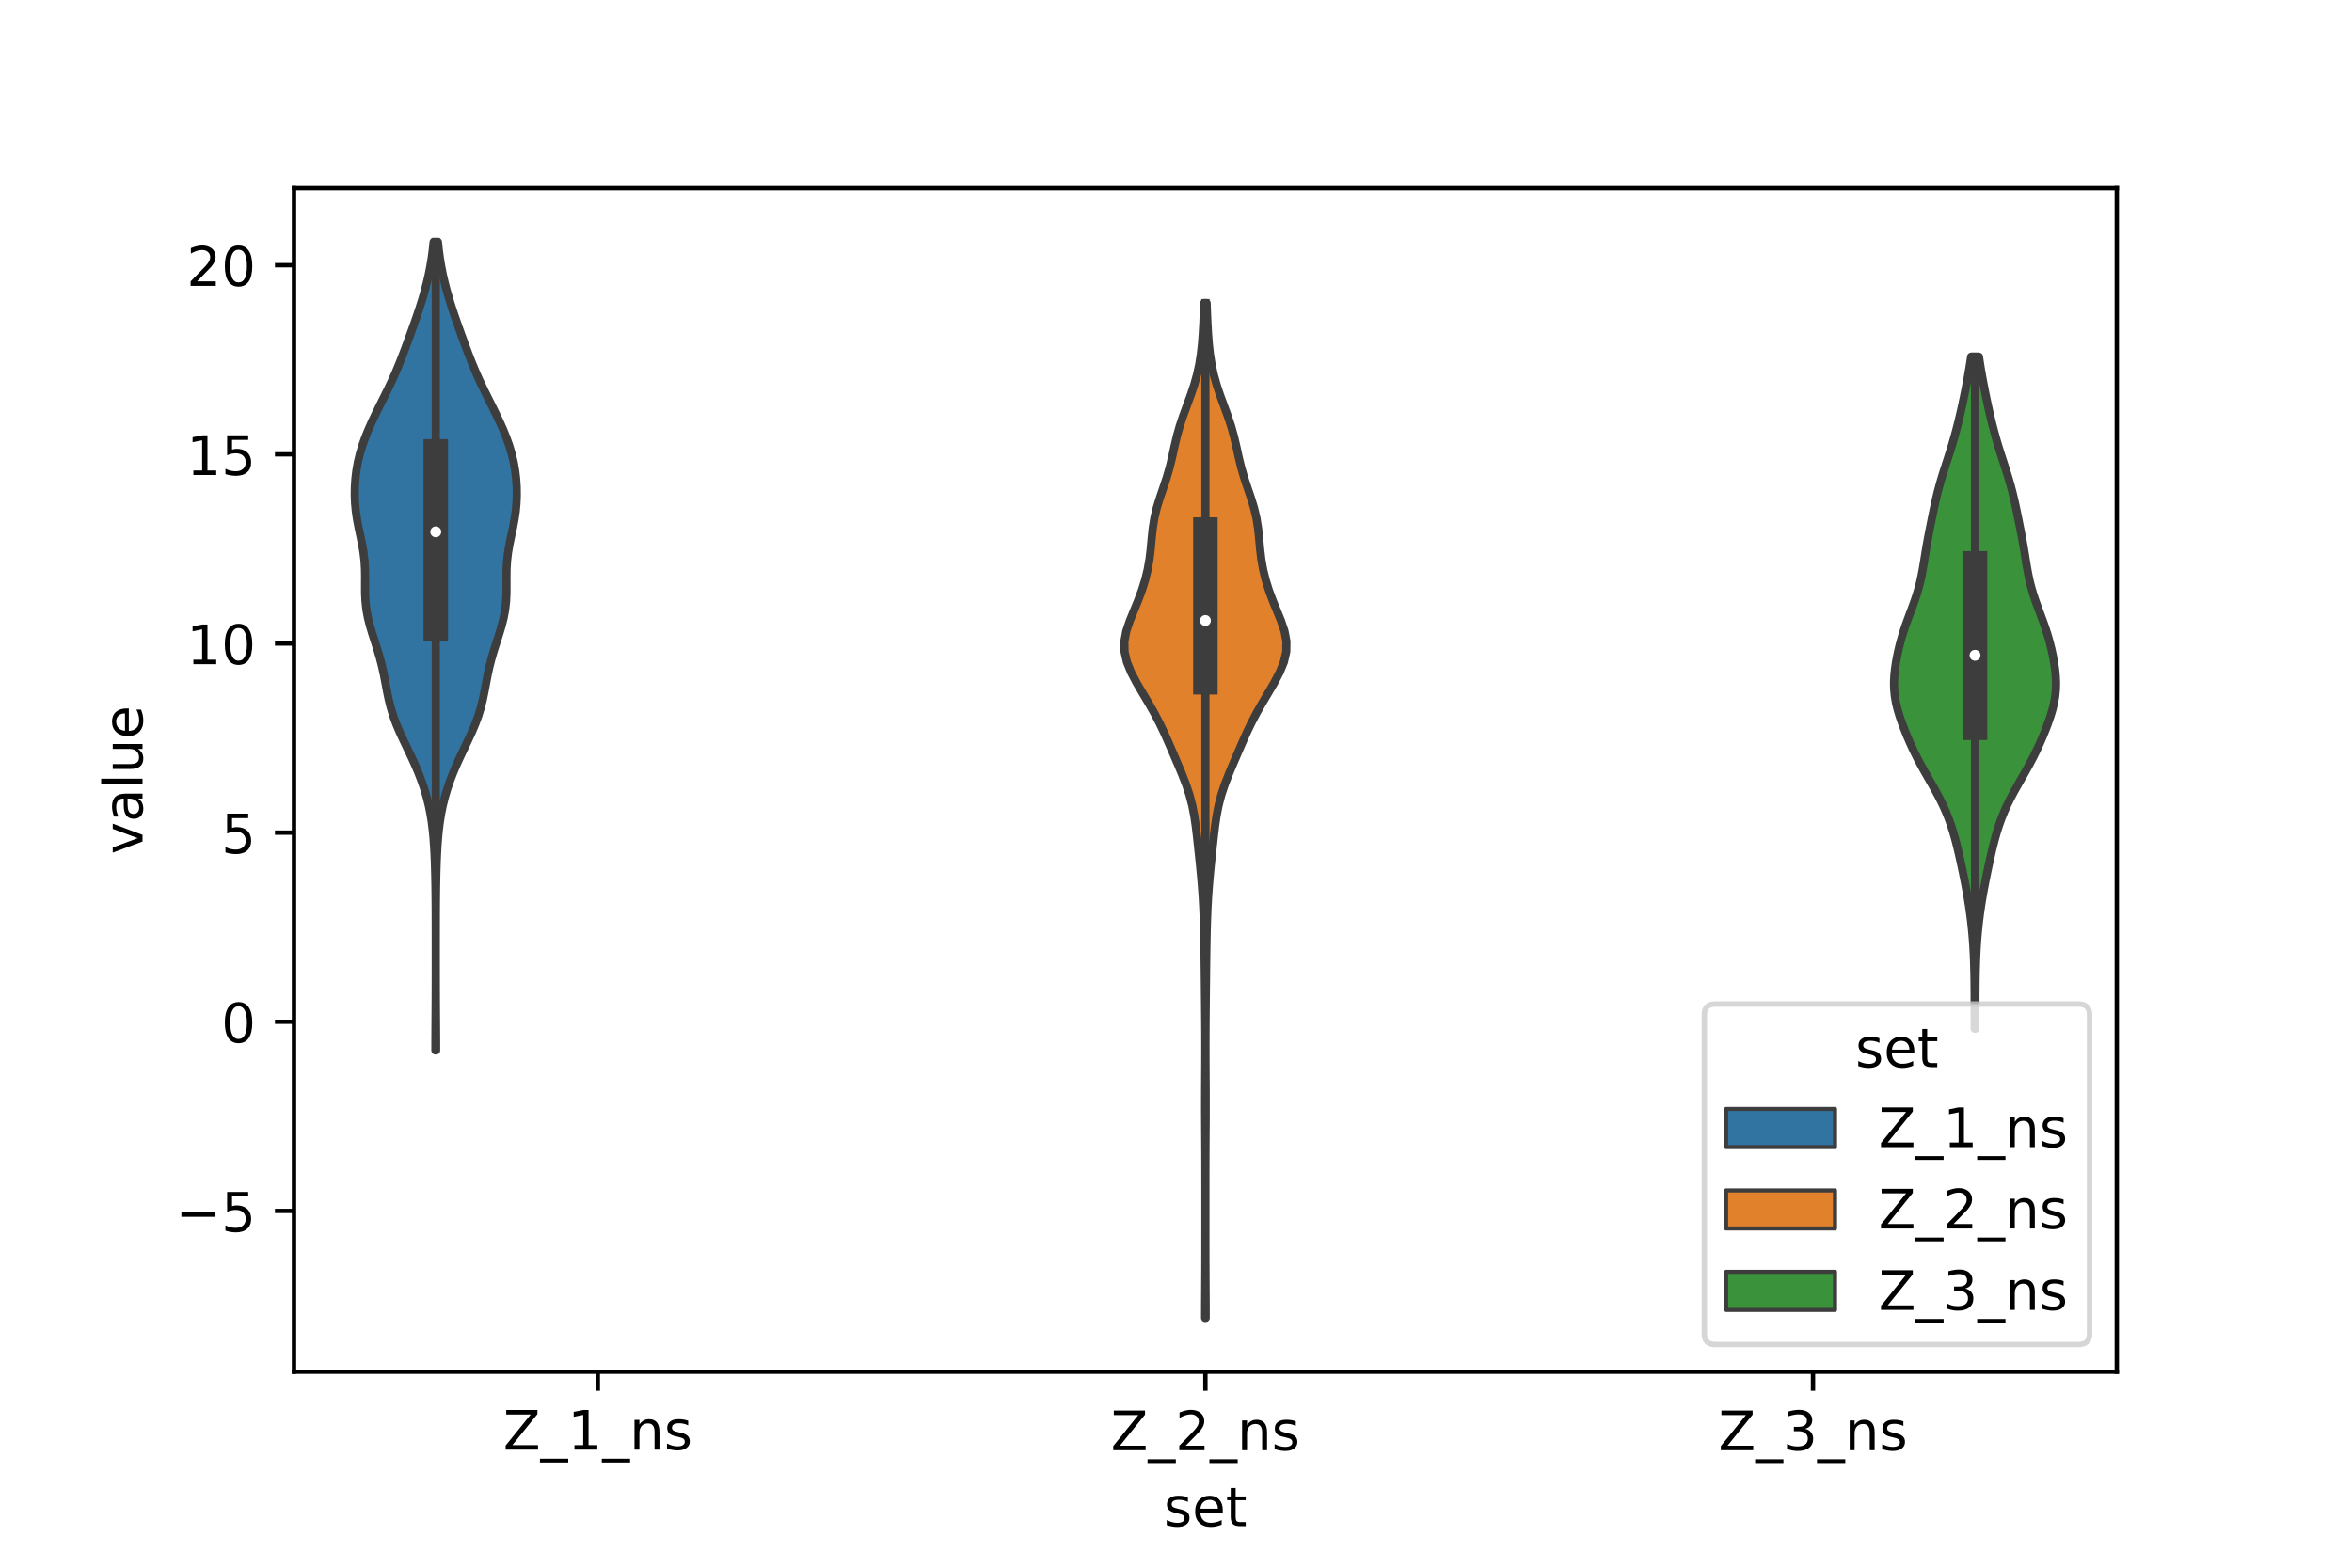 <?xml version="1.0" encoding="utf-8" standalone="no"?>
<!DOCTYPE svg PUBLIC "-//W3C//DTD SVG 1.1//EN"
  "http://www.w3.org/Graphics/SVG/1.1/DTD/svg11.dtd">
<!-- Created with matplotlib (https://matplotlib.org/) -->
<svg height="288pt" version="1.1" viewBox="0 0 432 288" width="432pt" xmlns="http://www.w3.org/2000/svg" xmlns:xlink="http://www.w3.org/1999/xlink">
 <defs>
  <style type="text/css">*{stroke-linecap:butt;stroke-linejoin:round;}</style>
 </defs>
 <g id="figure_1">
  <g id="patch_1">
   <path d="M 0 288 
L 432 288 
L 432 0 
L 0 0 
z
" style="fill:#ffffff;"/>
  </g>
  <g id="axes_1">
   <g id="patch_2">
    <path d="M 54 252 
L 388.8 252 
L 388.8 34.56 
L 54 34.56 
z
" style="fill:#ffffff;"/>
   </g>
   <g id="PolyCollection_1">
    <defs>
     <path d="M 80.105 -95.021 
L 79.975 -95.021 
L 79.977 -96.521 
L 79.984 -98.022 
L 79.993 -99.522 
L 80.004 -101.022 
L 80.014 -102.523 
L 80.023 -104.023 
L 80.03 -105.524 
L 80.034 -107.024 
L 80.037 -108.524 
L 80.038 -110.025 
L 80.039 -111.525 
L 80.039 -113.025 
L 80.039 -114.526 
L 80.038 -116.026 
L 80.037 -117.526 
L 80.034 -119.027 
L 80.028 -120.527 
L 80.02 -122.027 
L 80.006 -123.528 
L 79.987 -125.028 
L 79.961 -126.529 
L 79.925 -128.029 
L 79.878 -129.529 
L 79.816 -131.03 
L 79.734 -132.53 
L 79.625 -134.03 
L 79.482 -135.531 
L 79.294 -137.031 
L 79.053 -138.531 
L 78.749 -140.032 
L 78.378 -141.532 
L 77.936 -143.032 
L 77.424 -144.533 
L 76.846 -146.033 
L 76.209 -147.534 
L 75.524 -149.034 
L 74.81 -150.534 
L 74.091 -152.035 
L 73.4 -153.535 
L 72.767 -155.035 
L 72.216 -156.536 
L 71.757 -158.036 
L 71.386 -159.536 
L 71.077 -161.037 
L 70.798 -162.537 
L 70.509 -164.037 
L 70.182 -165.538 
L 69.797 -167.038 
L 69.355 -168.539 
L 68.877 -170.039 
L 68.393 -171.539 
L 67.945 -173.04 
L 67.569 -174.54 
L 67.293 -176.04 
L 67.126 -177.541 
L 67.056 -179.041 
L 67.049 -180.541 
L 67.058 -182.042 
L 67.035 -183.542 
L 66.94 -185.042 
L 66.759 -186.543 
L 66.498 -188.043 
L 66.187 -189.544 
L 65.869 -191.044 
L 65.584 -192.544 
L 65.362 -194.045 
L 65.22 -195.545 
L 65.16 -197.045 
L 65.181 -198.546 
L 65.28 -200.046 
L 65.459 -201.546 
L 65.722 -203.047 
L 66.076 -204.547 
L 66.52 -206.047 
L 67.05 -207.548 
L 67.655 -209.048 
L 68.322 -210.549 
L 69.036 -212.049 
L 69.778 -213.549 
L 70.529 -215.05 
L 71.27 -216.55 
L 71.983 -218.05 
L 72.654 -219.551 
L 73.283 -221.051 
L 73.875 -222.551 
L 74.443 -224.052 
L 74.996 -225.552 
L 75.542 -227.052 
L 76.08 -228.553 
L 76.603 -230.053 
L 77.104 -231.554 
L 77.574 -233.054 
L 78.007 -234.554 
L 78.398 -236.055 
L 78.742 -237.555 
L 79.038 -239.055 
L 79.286 -240.556 
L 79.486 -242.056 
L 79.644 -243.556 
L 80.436 -243.556 
L 80.436 -243.556 
L 80.594 -242.056 
L 80.794 -240.556 
L 81.042 -239.055 
L 81.338 -237.555 
L 81.682 -236.055 
L 82.073 -234.554 
L 82.506 -233.054 
L 82.976 -231.554 
L 83.477 -230.053 
L 84 -228.553 
L 84.538 -227.052 
L 85.084 -225.552 
L 85.637 -224.052 
L 86.205 -222.551 
L 86.797 -221.051 
L 87.426 -219.551 
L 88.097 -218.05 
L 88.81 -216.55 
L 89.551 -215.05 
L 90.302 -213.549 
L 91.044 -212.049 
L 91.758 -210.549 
L 92.425 -209.048 
L 93.03 -207.548 
L 93.56 -206.047 
L 94.004 -204.547 
L 94.358 -203.047 
L 94.621 -201.546 
L 94.8 -200.046 
L 94.899 -198.546 
L 94.92 -197.045 
L 94.86 -195.545 
L 94.718 -194.045 
L 94.496 -192.544 
L 94.211 -191.044 
L 93.893 -189.544 
L 93.582 -188.043 
L 93.321 -186.543 
L 93.14 -185.042 
L 93.045 -183.542 
L 93.022 -182.042 
L 93.031 -180.541 
L 93.024 -179.041 
L 92.954 -177.541 
L 92.787 -176.04 
L 92.511 -174.54 
L 92.135 -173.04 
L 91.687 -171.539 
L 91.203 -170.039 
L 90.725 -168.539 
L 90.283 -167.038 
L 89.898 -165.538 
L 89.571 -164.037 
L 89.282 -162.537 
L 89.003 -161.037 
L 88.694 -159.536 
L 88.323 -158.036 
L 87.864 -156.536 
L 87.313 -155.035 
L 86.68 -153.535 
L 85.989 -152.035 
L 85.27 -150.534 
L 84.556 -149.034 
L 83.871 -147.534 
L 83.234 -146.033 
L 82.656 -144.533 
L 82.144 -143.032 
L 81.702 -141.532 
L 81.331 -140.032 
L 81.027 -138.531 
L 80.786 -137.031 
L 80.598 -135.531 
L 80.455 -134.03 
L 80.346 -132.53 
L 80.264 -131.03 
L 80.202 -129.529 
L 80.155 -128.029 
L 80.119 -126.529 
L 80.093 -125.028 
L 80.074 -123.528 
L 80.06 -122.027 
L 80.052 -120.527 
L 80.046 -119.027 
L 80.043 -117.526 
L 80.042 -116.026 
L 80.041 -114.526 
L 80.041 -113.025 
L 80.041 -111.525 
L 80.042 -110.025 
L 80.043 -108.524 
L 80.046 -107.024 
L 80.05 -105.524 
L 80.057 -104.023 
L 80.066 -102.523 
L 80.076 -101.022 
L 80.087 -99.522 
L 80.096 -98.022 
L 80.103 -96.521 
L 80.105 -95.021 
z
" id="mbd7adca99c" style="stroke:#3d3d3d;stroke-width:1.5;"/>
    </defs>
    <g clip-path="url(#p0b5b2da224)">
     <use style="fill:#3274a1;stroke:#3d3d3d;stroke-width:1.5;" x="0" xlink:href="#mbd7adca99c" y="288"/>
    </g>
   </g>
   <g id="PolyCollection_2">
    <defs>
     <path d="M 221.454 -45.884 
L 221.346 -45.884 
L 221.349 -47.767 
L 221.359 -49.65 
L 221.37 -51.533 
L 221.382 -53.417 
L 221.39 -55.3 
L 221.395 -57.183 
L 221.398 -59.067 
L 221.399 -60.95 
L 221.4 -62.833 
L 221.4 -64.716 
L 221.4 -66.6 
L 221.4 -68.483 
L 221.399 -70.366 
L 221.398 -72.249 
L 221.395 -74.133 
L 221.389 -76.016 
L 221.38 -77.899 
L 221.369 -79.783 
L 221.357 -81.666 
L 221.348 -83.549 
L 221.346 -85.432 
L 221.35 -87.316 
L 221.36 -89.199 
L 221.371 -91.082 
L 221.381 -92.965 
L 221.386 -94.849 
L 221.385 -96.732 
L 221.378 -98.615 
L 221.366 -100.499 
L 221.35 -102.382 
L 221.332 -104.265 
L 221.313 -106.148 
L 221.293 -108.032 
L 221.273 -109.915 
L 221.25 -111.798 
L 221.224 -113.681 
L 221.192 -115.565 
L 221.15 -117.448 
L 221.092 -119.331 
L 221.014 -121.215 
L 220.911 -123.098 
L 220.78 -124.981 
L 220.622 -126.864 
L 220.442 -128.748 
L 220.25 -130.631 
L 220.052 -132.514 
L 219.849 -134.397 
L 219.625 -136.281 
L 219.348 -138.164 
L 218.979 -140.047 
L 218.488 -141.93 
L 217.867 -143.814 
L 217.138 -145.697 
L 216.348 -147.58 
L 215.538 -149.464 
L 214.727 -151.347 
L 213.894 -153.23 
L 212.999 -155.113 
L 212.013 -156.997 
L 210.939 -158.88 
L 209.818 -160.763 
L 208.72 -162.646 
L 207.735 -164.53 
L 206.974 -166.413 
L 206.547 -168.296 
L 206.52 -170.18 
L 206.877 -172.063 
L 207.512 -173.946 
L 208.28 -175.829 
L 209.052 -177.713 
L 209.75 -179.596 
L 210.337 -181.479 
L 210.797 -183.362 
L 211.129 -185.246 
L 211.354 -187.129 
L 211.525 -189.012 
L 211.719 -190.896 
L 212.016 -192.779 
L 212.46 -194.662 
L 213.037 -196.545 
L 213.681 -198.429 
L 214.306 -200.312 
L 214.85 -202.195 
L 215.303 -204.078 
L 215.714 -205.962 
L 216.156 -207.845 
L 216.685 -209.728 
L 217.313 -211.612 
L 218.003 -213.495 
L 218.695 -215.378 
L 219.326 -217.261 
L 219.854 -219.145 
L 220.263 -221.028 
L 220.56 -222.911 
L 220.769 -224.794 
L 220.915 -226.678 
L 221.022 -228.561 
L 221.106 -230.444 
L 221.177 -232.328 
L 221.623 -232.328 
L 221.623 -232.328 
L 221.694 -230.444 
L 221.778 -228.561 
L 221.885 -226.678 
L 222.031 -224.794 
L 222.24 -222.911 
L 222.537 -221.028 
L 222.946 -219.145 
L 223.474 -217.261 
L 224.105 -215.378 
L 224.797 -213.495 
L 225.487 -211.612 
L 226.115 -209.728 
L 226.644 -207.845 
L 227.086 -205.962 
L 227.497 -204.078 
L 227.95 -202.195 
L 228.494 -200.312 
L 229.119 -198.429 
L 229.763 -196.545 
L 230.34 -194.662 
L 230.784 -192.779 
L 231.081 -190.896 
L 231.275 -189.012 
L 231.446 -187.129 
L 231.671 -185.246 
L 232.003 -183.362 
L 232.463 -181.479 
L 233.05 -179.596 
L 233.748 -177.713 
L 234.52 -175.829 
L 235.288 -173.946 
L 235.923 -172.063 
L 236.28 -170.18 
L 236.253 -168.296 
L 235.826 -166.413 
L 235.065 -164.53 
L 234.08 -162.646 
L 232.982 -160.763 
L 231.861 -158.88 
L 230.787 -156.997 
L 229.801 -155.113 
L 228.906 -153.23 
L 228.073 -151.347 
L 227.262 -149.464 
L 226.452 -147.58 
L 225.662 -145.697 
L 224.933 -143.814 
L 224.312 -141.93 
L 223.821 -140.047 
L 223.452 -138.164 
L 223.175 -136.281 
L 222.951 -134.397 
L 222.748 -132.514 
L 222.55 -130.631 
L 222.358 -128.748 
L 222.178 -126.864 
L 222.02 -124.981 
L 221.889 -123.098 
L 221.786 -121.215 
L 221.708 -119.331 
L 221.65 -117.448 
L 221.608 -115.565 
L 221.576 -113.681 
L 221.55 -111.798 
L 221.527 -109.915 
L 221.507 -108.032 
L 221.487 -106.148 
L 221.468 -104.265 
L 221.45 -102.382 
L 221.434 -100.499 
L 221.422 -98.615 
L 221.415 -96.732 
L 221.414 -94.849 
L 221.419 -92.965 
L 221.429 -91.082 
L 221.44 -89.199 
L 221.45 -87.316 
L 221.454 -85.432 
L 221.452 -83.549 
L 221.443 -81.666 
L 221.431 -79.783 
L 221.42 -77.899 
L 221.411 -76.016 
L 221.405 -74.133 
L 221.402 -72.249 
L 221.401 -70.366 
L 221.4 -68.483 
L 221.4 -66.6 
L 221.4 -64.716 
L 221.4 -62.833 
L 221.401 -60.95 
L 221.402 -59.067 
L 221.405 -57.183 
L 221.41 -55.3 
L 221.418 -53.417 
L 221.43 -51.533 
L 221.441 -49.65 
L 221.451 -47.767 
L 221.454 -45.884 
z
" id="m96dec546cc" style="stroke:#3d3d3d;stroke-width:1.5;"/>
    </defs>
    <g clip-path="url(#p0b5b2da224)">
     <use style="fill:#e1812c;stroke:#3d3d3d;stroke-width:1.5;" x="0" xlink:href="#m96dec546cc" y="288"/>
    </g>
   </g>
   <g id="PolyCollection_3">
    <defs>
     <path d="M 362.824 -99.013 
L 362.696 -99.013 
L 362.694 -100.26 
L 362.693 -101.507 
L 362.692 -102.754 
L 362.691 -104.001 
L 362.687 -105.249 
L 362.678 -106.496 
L 362.665 -107.743 
L 362.645 -108.99 
L 362.616 -110.237 
L 362.577 -111.484 
L 362.524 -112.731 
L 362.457 -113.978 
L 362.373 -115.225 
L 362.27 -116.472 
L 362.149 -117.719 
L 362.009 -118.966 
L 361.85 -120.213 
L 361.672 -121.46 
L 361.475 -122.707 
L 361.261 -123.954 
L 361.031 -125.201 
L 360.788 -126.449 
L 360.535 -127.696 
L 360.273 -128.943 
L 360.001 -130.19 
L 359.718 -131.437 
L 359.418 -132.684 
L 359.094 -133.931 
L 358.738 -135.178 
L 358.34 -136.425 
L 357.892 -137.672 
L 357.388 -138.919 
L 356.825 -140.166 
L 356.206 -141.413 
L 355.54 -142.66 
L 354.841 -143.907 
L 354.126 -145.154 
L 353.416 -146.401 
L 352.726 -147.648 
L 352.07 -148.896 
L 351.453 -150.143 
L 350.876 -151.39 
L 350.334 -152.637 
L 349.826 -153.884 
L 349.351 -155.131 
L 348.92 -156.378 
L 348.544 -157.625 
L 348.242 -158.872 
L 348.028 -160.119 
L 347.907 -161.366 
L 347.88 -162.613 
L 347.937 -163.86 
L 348.064 -165.107 
L 348.247 -166.354 
L 348.478 -167.601 
L 348.75 -168.848 
L 349.064 -170.095 
L 349.422 -171.343 
L 349.823 -172.59 
L 350.261 -173.837 
L 350.722 -175.084 
L 351.189 -176.331 
L 351.641 -177.578 
L 352.057 -178.825 
L 352.424 -180.072 
L 352.736 -181.319 
L 352.999 -182.566 
L 353.225 -183.813 
L 353.429 -185.06 
L 353.628 -186.307 
L 353.836 -187.554 
L 354.057 -188.801 
L 354.292 -190.048 
L 354.536 -191.295 
L 354.786 -192.542 
L 355.04 -193.79 
L 355.302 -195.037 
L 355.579 -196.284 
L 355.879 -197.531 
L 356.208 -198.778 
L 356.567 -200.025 
L 356.951 -201.272 
L 357.352 -202.519 
L 357.757 -203.766 
L 358.157 -205.013 
L 358.542 -206.26 
L 358.907 -207.507 
L 359.251 -208.754 
L 359.574 -210.001 
L 359.879 -211.248 
L 360.168 -212.495 
L 360.442 -213.742 
L 360.705 -214.99 
L 360.958 -216.237 
L 361.2 -217.484 
L 361.432 -218.731 
L 361.651 -219.978 
L 361.855 -221.225 
L 362.042 -222.472 
L 363.478 -222.472 
L 363.478 -222.472 
L 363.665 -221.225 
L 363.869 -219.978 
L 364.088 -218.731 
L 364.32 -217.484 
L 364.562 -216.237 
L 364.815 -214.99 
L 365.078 -213.742 
L 365.352 -212.495 
L 365.641 -211.248 
L 365.946 -210.001 
L 366.269 -208.754 
L 366.613 -207.507 
L 366.978 -206.26 
L 367.363 -205.013 
L 367.763 -203.766 
L 368.168 -202.519 
L 368.569 -201.272 
L 368.953 -200.025 
L 369.312 -198.778 
L 369.641 -197.531 
L 369.941 -196.284 
L 370.218 -195.037 
L 370.48 -193.79 
L 370.734 -192.542 
L 370.984 -191.295 
L 371.228 -190.048 
L 371.463 -188.801 
L 371.684 -187.554 
L 371.892 -186.307 
L 372.091 -185.06 
L 372.295 -183.813 
L 372.521 -182.566 
L 372.784 -181.319 
L 373.096 -180.072 
L 373.463 -178.825 
L 373.879 -177.578 
L 374.331 -176.331 
L 374.798 -175.084 
L 375.259 -173.837 
L 375.697 -172.59 
L 376.098 -171.343 
L 376.456 -170.095 
L 376.77 -168.848 
L 377.042 -167.601 
L 377.273 -166.354 
L 377.456 -165.107 
L 377.583 -163.86 
L 377.64 -162.613 
L 377.613 -161.366 
L 377.492 -160.119 
L 377.278 -158.872 
L 376.976 -157.625 
L 376.6 -156.378 
L 376.169 -155.131 
L 375.694 -153.884 
L 375.186 -152.637 
L 374.644 -151.39 
L 374.067 -150.143 
L 373.45 -148.896 
L 372.794 -147.648 
L 372.104 -146.401 
L 371.394 -145.154 
L 370.679 -143.907 
L 369.98 -142.66 
L 369.314 -141.413 
L 368.695 -140.166 
L 368.132 -138.919 
L 367.628 -137.672 
L 367.18 -136.425 
L 366.782 -135.178 
L 366.426 -133.931 
L 366.102 -132.684 
L 365.802 -131.437 
L 365.519 -130.19 
L 365.247 -128.943 
L 364.985 -127.696 
L 364.732 -126.449 
L 364.489 -125.201 
L 364.259 -123.954 
L 364.045 -122.707 
L 363.848 -121.46 
L 363.67 -120.213 
L 363.511 -118.966 
L 363.371 -117.719 
L 363.25 -116.472 
L 363.147 -115.225 
L 363.063 -113.978 
L 362.996 -112.731 
L 362.943 -111.484 
L 362.904 -110.237 
L 362.875 -108.99 
L 362.855 -107.743 
L 362.842 -106.496 
L 362.833 -105.249 
L 362.829 -104.001 
L 362.828 -102.754 
L 362.827 -101.507 
L 362.826 -100.26 
L 362.824 -99.013 
z
" id="m3b9cea4387" style="stroke:#3d3d3d;stroke-width:1.5;"/>
    </defs>
    <g clip-path="url(#p0b5b2da224)">
     <use style="fill:#3a923a;stroke:#3d3d3d;stroke-width:1.5;" x="0" xlink:href="#m3b9cea4387" y="288"/>
    </g>
   </g>
   <g id="patch_3">
    <path clip-path="url(#p0b5b2da224)" d="M 109.8 187.713 
L 109.8 187.713 
L 109.8 187.713 
L 109.8 187.713 
z
" style="fill:#3274a1;stroke:#3d3d3d;stroke-linejoin:miter;stroke-width:0.75;"/>
   </g>
   <g id="patch_4">
    <path clip-path="url(#p0b5b2da224)" d="M 109.8 187.713 
L 109.8 187.713 
L 109.8 187.713 
L 109.8 187.713 
z
" style="fill:#e1812c;stroke:#3d3d3d;stroke-linejoin:miter;stroke-width:0.75;"/>
   </g>
   <g id="patch_5">
    <path clip-path="url(#p0b5b2da224)" d="M 109.8 187.713 
L 109.8 187.713 
L 109.8 187.713 
L 109.8 187.713 
z
" style="fill:#3a923a;stroke:#3d3d3d;stroke-linejoin:miter;stroke-width:0.75;"/>
   </g>
   <g id="matplotlib.axis_1">
    <g id="xtick_1">
     <g id="line2d_1">
      <defs>
       <path d="M 0 0 
L 0 3.5 
" id="mfc2c8cf028" style="stroke:#000000;stroke-width:0.8;"/>
      </defs>
      <g>
       <use style="stroke:#000000;stroke-width:0.8;" x="109.8" xlink:href="#mfc2c8cf028" y="252"/>
      </g>
     </g>
     <g id="text_1">
      <!-- Z_1_ns -->
      <g transform="translate(92.42 266.32)scale(0.1 -0.1)">
       <defs>
        <path d="M 5.609 72.906 
L 62.891 72.906 
L 62.891 65.375 
L 16.797 8.297 
L 64.016 8.297 
L 64.016 0 
L 4.5 0 
L 4.5 7.516 
L 50.594 64.594 
L 5.609 64.594 
z
" id="DejaVuSans-90"/>
        <path d="M 50.984 -16.609 
L 50.984 -23.578 
L -0.984 -23.578 
L -0.984 -16.609 
z
" id="DejaVuSans-95"/>
        <path d="M 12.406 8.297 
L 28.516 8.297 
L 28.516 63.922 
L 10.984 60.406 
L 10.984 69.391 
L 28.422 72.906 
L 38.281 72.906 
L 38.281 8.297 
L 54.391 8.297 
L 54.391 0 
L 12.406 0 
z
" id="DejaVuSans-49"/>
        <path d="M 54.891 33.016 
L 54.891 0 
L 45.906 0 
L 45.906 32.719 
Q 45.906 40.484 42.875 44.328 
Q 39.844 48.188 33.797 48.188 
Q 26.516 48.188 22.312 43.547 
Q 18.109 38.922 18.109 30.906 
L 18.109 0 
L 9.078 0 
L 9.078 54.688 
L 18.109 54.688 
L 18.109 46.188 
Q 21.344 51.125 25.703 53.562 
Q 30.078 56 35.797 56 
Q 45.219 56 50.047 50.172 
Q 54.891 44.344 54.891 33.016 
z
" id="DejaVuSans-110"/>
        <path d="M 44.281 53.078 
L 44.281 44.578 
Q 40.484 46.531 36.375 47.5 
Q 32.281 48.484 27.875 48.484 
Q 21.188 48.484 17.844 46.438 
Q 14.5 44.391 14.5 40.281 
Q 14.5 37.156 16.891 35.375 
Q 19.281 33.594 26.516 31.984 
L 29.594 31.297 
Q 39.156 29.25 43.188 25.516 
Q 47.219 21.781 47.219 15.094 
Q 47.219 7.469 41.188 3.016 
Q 35.156 -1.422 24.609 -1.422 
Q 20.219 -1.422 15.453 -0.562 
Q 10.688 0.297 5.422 2 
L 5.422 11.281 
Q 10.406 8.688 15.234 7.391 
Q 20.062 6.109 24.812 6.109 
Q 31.156 6.109 34.562 8.281 
Q 37.984 10.453 37.984 14.406 
Q 37.984 18.062 35.516 20.016 
Q 33.062 21.969 24.703 23.781 
L 21.578 24.516 
Q 13.234 26.266 9.516 29.906 
Q 5.812 33.547 5.812 39.891 
Q 5.812 47.609 11.281 51.797 
Q 16.75 56 26.812 56 
Q 31.781 56 36.172 55.266 
Q 40.578 54.547 44.281 53.078 
z
" id="DejaVuSans-115"/>
       </defs>
       <use xlink:href="#DejaVuSans-90"/>
       <use x="68.506" xlink:href="#DejaVuSans-95"/>
       <use x="118.506" xlink:href="#DejaVuSans-49"/>
       <use x="182.129" xlink:href="#DejaVuSans-95"/>
       <use x="232.129" xlink:href="#DejaVuSans-110"/>
       <use x="295.508" xlink:href="#DejaVuSans-115"/>
      </g>
     </g>
    </g>
    <g id="xtick_2">
     <g id="line2d_2">
      <g>
       <use style="stroke:#000000;stroke-width:0.8;" x="221.4" xlink:href="#mfc2c8cf028" y="252"/>
      </g>
     </g>
     <g id="text_2">
      <!-- Z_2_ns -->
      <g transform="translate(204.02 266.422)scale(0.1 -0.1)">
       <defs>
        <path d="M 19.188 8.297 
L 53.609 8.297 
L 53.609 0 
L 7.328 0 
L 7.328 8.297 
Q 12.938 14.109 22.625 23.891 
Q 32.328 33.688 34.812 36.531 
Q 39.547 41.844 41.422 45.531 
Q 43.312 49.219 43.312 52.781 
Q 43.312 58.594 39.234 62.25 
Q 35.156 65.922 28.609 65.922 
Q 23.969 65.922 18.812 64.312 
Q 13.672 62.703 7.812 59.422 
L 7.812 69.391 
Q 13.766 71.781 18.938 73 
Q 24.125 74.219 28.422 74.219 
Q 39.75 74.219 46.484 68.547 
Q 53.219 62.891 53.219 53.422 
Q 53.219 48.922 51.531 44.891 
Q 49.859 40.875 45.406 35.406 
Q 44.188 33.984 37.641 27.219 
Q 31.109 20.453 19.188 8.297 
z
" id="DejaVuSans-50"/>
       </defs>
       <use xlink:href="#DejaVuSans-90"/>
       <use x="68.506" xlink:href="#DejaVuSans-95"/>
       <use x="118.506" xlink:href="#DejaVuSans-50"/>
       <use x="182.129" xlink:href="#DejaVuSans-95"/>
       <use x="232.129" xlink:href="#DejaVuSans-110"/>
       <use x="295.508" xlink:href="#DejaVuSans-115"/>
      </g>
     </g>
    </g>
    <g id="xtick_3">
     <g id="line2d_3">
      <g>
       <use style="stroke:#000000;stroke-width:0.8;" x="333" xlink:href="#mfc2c8cf028" y="252"/>
      </g>
     </g>
     <g id="text_3">
      <!-- Z_3_ns -->
      <g transform="translate(315.62 266.422)scale(0.1 -0.1)">
       <defs>
        <path d="M 40.578 39.312 
Q 47.656 37.797 51.625 33 
Q 55.609 28.219 55.609 21.188 
Q 55.609 10.406 48.188 4.484 
Q 40.766 -1.422 27.094 -1.422 
Q 22.516 -1.422 17.656 -0.516 
Q 12.797 0.391 7.625 2.203 
L 7.625 11.719 
Q 11.719 9.328 16.594 8.109 
Q 21.484 6.891 26.812 6.891 
Q 36.078 6.891 40.938 10.547 
Q 45.797 14.203 45.797 21.188 
Q 45.797 27.641 41.281 31.266 
Q 36.766 34.906 28.719 34.906 
L 20.219 34.906 
L 20.219 43.016 
L 29.109 43.016 
Q 36.375 43.016 40.234 45.922 
Q 44.094 48.828 44.094 54.297 
Q 44.094 59.906 40.109 62.906 
Q 36.141 65.922 28.719 65.922 
Q 24.656 65.922 20.016 65.031 
Q 15.375 64.156 9.812 62.312 
L 9.812 71.094 
Q 15.438 72.656 20.344 73.438 
Q 25.25 74.219 29.594 74.219 
Q 40.828 74.219 47.359 69.109 
Q 53.906 64.016 53.906 55.328 
Q 53.906 49.266 50.438 45.094 
Q 46.969 40.922 40.578 39.312 
z
" id="DejaVuSans-51"/>
       </defs>
       <use xlink:href="#DejaVuSans-90"/>
       <use x="68.506" xlink:href="#DejaVuSans-95"/>
       <use x="118.506" xlink:href="#DejaVuSans-51"/>
       <use x="182.129" xlink:href="#DejaVuSans-95"/>
       <use x="232.129" xlink:href="#DejaVuSans-110"/>
       <use x="295.508" xlink:href="#DejaVuSans-115"/>
      </g>
     </g>
    </g>
    <g id="text_4">
     <!-- set -->
     <g transform="translate(213.759 280.378)scale(0.1 -0.1)">
      <defs>
       <path d="M 56.203 29.594 
L 56.203 25.203 
L 14.891 25.203 
Q 15.484 15.922 20.484 11.062 
Q 25.484 6.203 34.422 6.203 
Q 39.594 6.203 44.453 7.469 
Q 49.312 8.734 54.109 11.281 
L 54.109 2.781 
Q 49.266 0.734 44.188 -0.344 
Q 39.109 -1.422 33.891 -1.422 
Q 20.797 -1.422 13.156 6.188 
Q 5.516 13.812 5.516 26.812 
Q 5.516 40.234 12.766 48.109 
Q 20.016 56 32.328 56 
Q 43.359 56 49.781 48.891 
Q 56.203 41.797 56.203 29.594 
z
M 47.219 32.234 
Q 47.125 39.594 43.094 43.984 
Q 39.062 48.391 32.422 48.391 
Q 24.906 48.391 20.391 44.141 
Q 15.875 39.891 15.188 32.172 
z
" id="DejaVuSans-101"/>
       <path d="M 18.312 70.219 
L 18.312 54.688 
L 36.812 54.688 
L 36.812 47.703 
L 18.312 47.703 
L 18.312 18.016 
Q 18.312 11.328 20.141 9.422 
Q 21.969 7.516 27.594 7.516 
L 36.812 7.516 
L 36.812 0 
L 27.594 0 
Q 17.188 0 13.234 3.875 
Q 9.281 7.766 9.281 18.016 
L 9.281 47.703 
L 2.688 47.703 
L 2.688 54.688 
L 9.281 54.688 
L 9.281 70.219 
z
" id="DejaVuSans-116"/>
      </defs>
      <use xlink:href="#DejaVuSans-115"/>
      <use x="52.1" xlink:href="#DejaVuSans-101"/>
      <use x="113.623" xlink:href="#DejaVuSans-116"/>
     </g>
    </g>
   </g>
   <g id="matplotlib.axis_2">
    <g id="ytick_1">
     <g id="line2d_4">
      <defs>
       <path d="M 0 0 
L -3.5 0 
" id="mff6c0d1e78" style="stroke:#000000;stroke-width:0.8;"/>
      </defs>
      <g>
       <use style="stroke:#000000;stroke-width:0.8;" x="54" xlink:href="#mff6c0d1e78" y="222.46"/>
      </g>
     </g>
     <g id="text_5">
      <!-- −5 -->
      <g transform="translate(32.258 226.26)scale(0.1 -0.1)">
       <defs>
        <path d="M 10.594 35.5 
L 73.188 35.5 
L 73.188 27.203 
L 10.594 27.203 
z
" id="DejaVuSans-8722"/>
        <path d="M 10.797 72.906 
L 49.516 72.906 
L 49.516 64.594 
L 19.828 64.594 
L 19.828 46.734 
Q 21.969 47.469 24.109 47.828 
Q 26.266 48.188 28.422 48.188 
Q 40.625 48.188 47.75 41.5 
Q 54.891 34.812 54.891 23.391 
Q 54.891 11.625 47.562 5.094 
Q 40.234 -1.422 26.906 -1.422 
Q 22.312 -1.422 17.547 -0.641 
Q 12.797 0.141 7.719 1.703 
L 7.719 11.625 
Q 12.109 9.234 16.797 8.062 
Q 21.484 6.891 26.703 6.891 
Q 35.156 6.891 40.078 11.328 
Q 45.016 15.766 45.016 23.391 
Q 45.016 31 40.078 35.438 
Q 35.156 39.891 26.703 39.891 
Q 22.75 39.891 18.812 39.016 
Q 14.891 38.141 10.797 36.281 
z
" id="DejaVuSans-53"/>
       </defs>
       <use xlink:href="#DejaVuSans-8722"/>
       <use x="83.789" xlink:href="#DejaVuSans-53"/>
      </g>
     </g>
    </g>
    <g id="ytick_2">
     <g id="line2d_5">
      <g>
       <use style="stroke:#000000;stroke-width:0.8;" x="54" xlink:href="#mff6c0d1e78" y="187.713"/>
      </g>
     </g>
     <g id="text_6">
      <!-- 0 -->
      <g transform="translate(40.638 191.512)scale(0.1 -0.1)">
       <defs>
        <path d="M 31.781 66.406 
Q 24.172 66.406 20.328 58.906 
Q 16.5 51.422 16.5 36.375 
Q 16.5 21.391 20.328 13.891 
Q 24.172 6.391 31.781 6.391 
Q 39.453 6.391 43.281 13.891 
Q 47.125 21.391 47.125 36.375 
Q 47.125 51.422 43.281 58.906 
Q 39.453 66.406 31.781 66.406 
z
M 31.781 74.219 
Q 44.047 74.219 50.516 64.516 
Q 56.984 54.828 56.984 36.375 
Q 56.984 17.969 50.516 8.266 
Q 44.047 -1.422 31.781 -1.422 
Q 19.531 -1.422 13.062 8.266 
Q 6.594 17.969 6.594 36.375 
Q 6.594 54.828 13.062 64.516 
Q 19.531 74.219 31.781 74.219 
z
" id="DejaVuSans-48"/>
       </defs>
       <use xlink:href="#DejaVuSans-48"/>
      </g>
     </g>
    </g>
    <g id="ytick_3">
     <g id="line2d_6">
      <g>
       <use style="stroke:#000000;stroke-width:0.8;" x="54" xlink:href="#mff6c0d1e78" y="152.965"/>
      </g>
     </g>
     <g id="text_7">
      <!-- 5 -->
      <g transform="translate(40.638 156.764)scale(0.1 -0.1)">
       <use xlink:href="#DejaVuSans-53"/>
      </g>
     </g>
    </g>
    <g id="ytick_4">
     <g id="line2d_7">
      <g>
       <use style="stroke:#000000;stroke-width:0.8;" x="54" xlink:href="#mff6c0d1e78" y="118.217"/>
      </g>
     </g>
     <g id="text_8">
      <!-- 10 -->
      <g transform="translate(34.275 122.016)scale(0.1 -0.1)">
       <use xlink:href="#DejaVuSans-49"/>
       <use x="63.623" xlink:href="#DejaVuSans-48"/>
      </g>
     </g>
    </g>
    <g id="ytick_5">
     <g id="line2d_8">
      <g>
       <use style="stroke:#000000;stroke-width:0.8;" x="54" xlink:href="#mff6c0d1e78" y="83.469"/>
      </g>
     </g>
     <g id="text_9">
      <!-- 15 -->
      <g transform="translate(34.275 87.268)scale(0.1 -0.1)">
       <use xlink:href="#DejaVuSans-49"/>
       <use x="63.623" xlink:href="#DejaVuSans-53"/>
      </g>
     </g>
    </g>
    <g id="ytick_6">
     <g id="line2d_9">
      <g>
       <use style="stroke:#000000;stroke-width:0.8;" x="54" xlink:href="#mff6c0d1e78" y="48.721"/>
      </g>
     </g>
     <g id="text_10">
      <!-- 20 -->
      <g transform="translate(34.275 52.521)scale(0.1 -0.1)">
       <use xlink:href="#DejaVuSans-50"/>
       <use x="63.623" xlink:href="#DejaVuSans-48"/>
      </g>
     </g>
    </g>
    <g id="text_11">
     <!-- value -->
     <g transform="translate(26.178 156.938)rotate(-90)scale(0.1 -0.1)">
      <defs>
       <path d="M 2.984 54.688 
L 12.5 54.688 
L 29.594 8.797 
L 46.688 54.688 
L 56.203 54.688 
L 35.688 0 
L 23.484 0 
z
" id="DejaVuSans-118"/>
       <path d="M 34.281 27.484 
Q 23.391 27.484 19.188 25 
Q 14.984 22.516 14.984 16.5 
Q 14.984 11.719 18.141 8.906 
Q 21.297 6.109 26.703 6.109 
Q 34.188 6.109 38.703 11.406 
Q 43.219 16.703 43.219 25.484 
L 43.219 27.484 
z
M 52.203 31.203 
L 52.203 0 
L 43.219 0 
L 43.219 8.297 
Q 40.141 3.328 35.547 0.953 
Q 30.953 -1.422 24.312 -1.422 
Q 15.922 -1.422 10.953 3.297 
Q 6 8.016 6 15.922 
Q 6 25.141 12.172 29.828 
Q 18.359 34.516 30.609 34.516 
L 43.219 34.516 
L 43.219 35.406 
Q 43.219 41.609 39.141 45 
Q 35.062 48.391 27.688 48.391 
Q 23 48.391 18.547 47.266 
Q 14.109 46.141 10.016 43.891 
L 10.016 52.203 
Q 14.938 54.109 19.578 55.047 
Q 24.219 56 28.609 56 
Q 40.484 56 46.344 49.844 
Q 52.203 43.703 52.203 31.203 
z
" id="DejaVuSans-97"/>
       <path d="M 9.422 75.984 
L 18.406 75.984 
L 18.406 0 
L 9.422 0 
z
" id="DejaVuSans-108"/>
       <path d="M 8.5 21.578 
L 8.5 54.688 
L 17.484 54.688 
L 17.484 21.922 
Q 17.484 14.156 20.5 10.266 
Q 23.531 6.391 29.594 6.391 
Q 36.859 6.391 41.078 11.031 
Q 45.312 15.672 45.312 23.688 
L 45.312 54.688 
L 54.297 54.688 
L 54.297 0 
L 45.312 0 
L 45.312 8.406 
Q 42.047 3.422 37.719 1 
Q 33.406 -1.422 27.688 -1.422 
Q 18.266 -1.422 13.375 4.438 
Q 8.5 10.297 8.5 21.578 
z
M 31.109 56 
z
" id="DejaVuSans-117"/>
      </defs>
      <use xlink:href="#DejaVuSans-118"/>
      <use x="59.18" xlink:href="#DejaVuSans-97"/>
      <use x="120.459" xlink:href="#DejaVuSans-108"/>
      <use x="148.242" xlink:href="#DejaVuSans-117"/>
      <use x="211.621" xlink:href="#DejaVuSans-101"/>
     </g>
    </g>
   </g>
   <g id="line2d_10">
    <path clip-path="url(#p0b5b2da224)" d="M 80.04 156.757 
L 80.04 44.444 
" style="fill:none;stroke:#3d3d3d;stroke-linecap:square;stroke-width:1.5;"/>
   </g>
   <g id="line2d_11">
    <path clip-path="url(#p0b5b2da224)" d="M 80.04 115.613 
L 80.04 82.919 
" style="fill:none;stroke:#3d3d3d;stroke-linecap:square;stroke-width:4.5;"/>
   </g>
   <g id="line2d_12">
    <path clip-path="url(#p0b5b2da224)" d="M 221.4 166.929 
L 221.4 55.672 
" style="fill:none;stroke:#3d3d3d;stroke-linecap:square;stroke-width:1.5;"/>
   </g>
   <g id="line2d_13">
    <path clip-path="url(#p0b5b2da224)" d="M 221.4 125.351 
L 221.4 97.289 
" style="fill:none;stroke:#3d3d3d;stroke-linecap:square;stroke-width:4.5;"/>
   </g>
   <g id="line2d_14">
    <path clip-path="url(#p0b5b2da224)" d="M 362.76 177.51 
L 362.76 65.528 
" style="fill:none;stroke:#3d3d3d;stroke-linecap:square;stroke-width:1.5;"/>
   </g>
   <g id="line2d_15">
    <path clip-path="url(#p0b5b2da224)" d="M 362.76 133.705 
L 362.76 103.503 
" style="fill:none;stroke:#3d3d3d;stroke-linecap:square;stroke-width:4.5;"/>
   </g>
   <g id="patch_6">
    <path d="M 54 252 
L 54 34.56 
" style="fill:none;stroke:#000000;stroke-linecap:square;stroke-linejoin:miter;stroke-width:0.8;"/>
   </g>
   <g id="patch_7">
    <path d="M 388.8 252 
L 388.8 34.56 
" style="fill:none;stroke:#000000;stroke-linecap:square;stroke-linejoin:miter;stroke-width:0.8;"/>
   </g>
   <g id="patch_8">
    <path d="M 54 252 
L 388.8 252 
" style="fill:none;stroke:#000000;stroke-linecap:square;stroke-linejoin:miter;stroke-width:0.8;"/>
   </g>
   <g id="patch_9">
    <path d="M 54 34.56 
L 388.8 34.56 
" style="fill:none;stroke:#000000;stroke-linecap:square;stroke-linejoin:miter;stroke-width:0.8;"/>
   </g>
   <g id="PathCollection_1">
    <defs>
     <path d="M 0 1.5 
C 0.398 1.5 0.779 1.342 1.061 1.061 
C 1.342 0.779 1.5 0.398 1.5 0 
C 1.5 -0.398 1.342 -0.779 1.061 -1.061 
C 0.779 -1.342 0.398 -1.5 0 -1.5 
C -0.398 -1.5 -0.779 -1.342 -1.061 -1.061 
C -1.342 -0.779 -1.5 -0.398 -1.5 0 
C -1.5 0.398 -1.342 0.779 -1.061 1.061 
C -0.779 1.342 -0.398 1.5 0 1.5 
z
" id="m52f450ddca" style="stroke:#3d3d3d;"/>
    </defs>
    <g clip-path="url(#p0b5b2da224)">
     <use style="fill:#ffffff;stroke:#3d3d3d;" x="80.04" xlink:href="#m52f450ddca" y="97.701"/>
    </g>
   </g>
   <g id="PathCollection_2">
    <g clip-path="url(#p0b5b2da224)">
     <use style="fill:#ffffff;stroke:#3d3d3d;" x="221.4" xlink:href="#m52f450ddca" y="113.998"/>
    </g>
   </g>
   <g id="PathCollection_3">
    <g clip-path="url(#p0b5b2da224)">
     <use style="fill:#ffffff;stroke:#3d3d3d;" x="362.76" xlink:href="#m52f450ddca" y="120.386"/>
    </g>
   </g>
   <g id="legend_1">
    <g id="patch_10">
     <path d="M 315.041 247 
L 381.8 247 
Q 383.8 247 383.8 245 
L 383.8 186.453 
Q 383.8 184.453 381.8 184.453 
L 315.041 184.453 
Q 313.041 184.453 313.041 186.453 
L 313.041 245 
Q 313.041 247 315.041 247 
z
" style="fill:#ffffff;opacity:0.8;stroke:#cccccc;stroke-linejoin:miter;"/>
    </g>
    <g id="text_12">
     <!-- set -->
     <g transform="translate(340.779 196.052)scale(0.1 -0.1)">
      <use xlink:href="#DejaVuSans-115"/>
      <use x="52.1" xlink:href="#DejaVuSans-101"/>
      <use x="113.623" xlink:href="#DejaVuSans-116"/>
     </g>
    </g>
    <g id="patch_11">
     <path d="M 317.041 210.73 
L 337.041 210.73 
L 337.041 203.73 
L 317.041 203.73 
z
" style="fill:#3274a1;stroke:#3d3d3d;stroke-linejoin:miter;stroke-width:0.75;"/>
    </g>
    <g id="text_13">
     <!-- Z_1_ns -->
     <g transform="translate(345.041 210.73)scale(0.1 -0.1)">
      <use xlink:href="#DejaVuSans-90"/>
      <use x="68.506" xlink:href="#DejaVuSans-95"/>
      <use x="118.506" xlink:href="#DejaVuSans-49"/>
      <use x="182.129" xlink:href="#DejaVuSans-95"/>
      <use x="232.129" xlink:href="#DejaVuSans-110"/>
      <use x="295.508" xlink:href="#DejaVuSans-115"/>
     </g>
    </g>
    <g id="patch_12">
     <path d="M 317.041 225.686 
L 337.041 225.686 
L 337.041 218.686 
L 317.041 218.686 
z
" style="fill:#e1812c;stroke:#3d3d3d;stroke-linejoin:miter;stroke-width:0.75;"/>
    </g>
    <g id="text_14">
     <!-- Z_2_ns -->
     <g transform="translate(345.041 225.686)scale(0.1 -0.1)">
      <use xlink:href="#DejaVuSans-90"/>
      <use x="68.506" xlink:href="#DejaVuSans-95"/>
      <use x="118.506" xlink:href="#DejaVuSans-50"/>
      <use x="182.129" xlink:href="#DejaVuSans-95"/>
      <use x="232.129" xlink:href="#DejaVuSans-110"/>
      <use x="295.508" xlink:href="#DejaVuSans-115"/>
     </g>
    </g>
    <g id="patch_13">
     <path d="M 317.041 240.642 
L 337.041 240.642 
L 337.041 233.642 
L 317.041 233.642 
z
" style="fill:#3a923a;stroke:#3d3d3d;stroke-linejoin:miter;stroke-width:0.75;"/>
    </g>
    <g id="text_15">
     <!-- Z_3_ns -->
     <g transform="translate(345.041 240.642)scale(0.1 -0.1)">
      <use xlink:href="#DejaVuSans-90"/>
      <use x="68.506" xlink:href="#DejaVuSans-95"/>
      <use x="118.506" xlink:href="#DejaVuSans-51"/>
      <use x="182.129" xlink:href="#DejaVuSans-95"/>
      <use x="232.129" xlink:href="#DejaVuSans-110"/>
      <use x="295.508" xlink:href="#DejaVuSans-115"/>
     </g>
    </g>
   </g>
  </g>
 </g>
 <defs>
  <clipPath id="p0b5b2da224">
   <rect height="217.44" width="334.8" x="54" y="34.56"/>
  </clipPath>
 </defs>
</svg>
